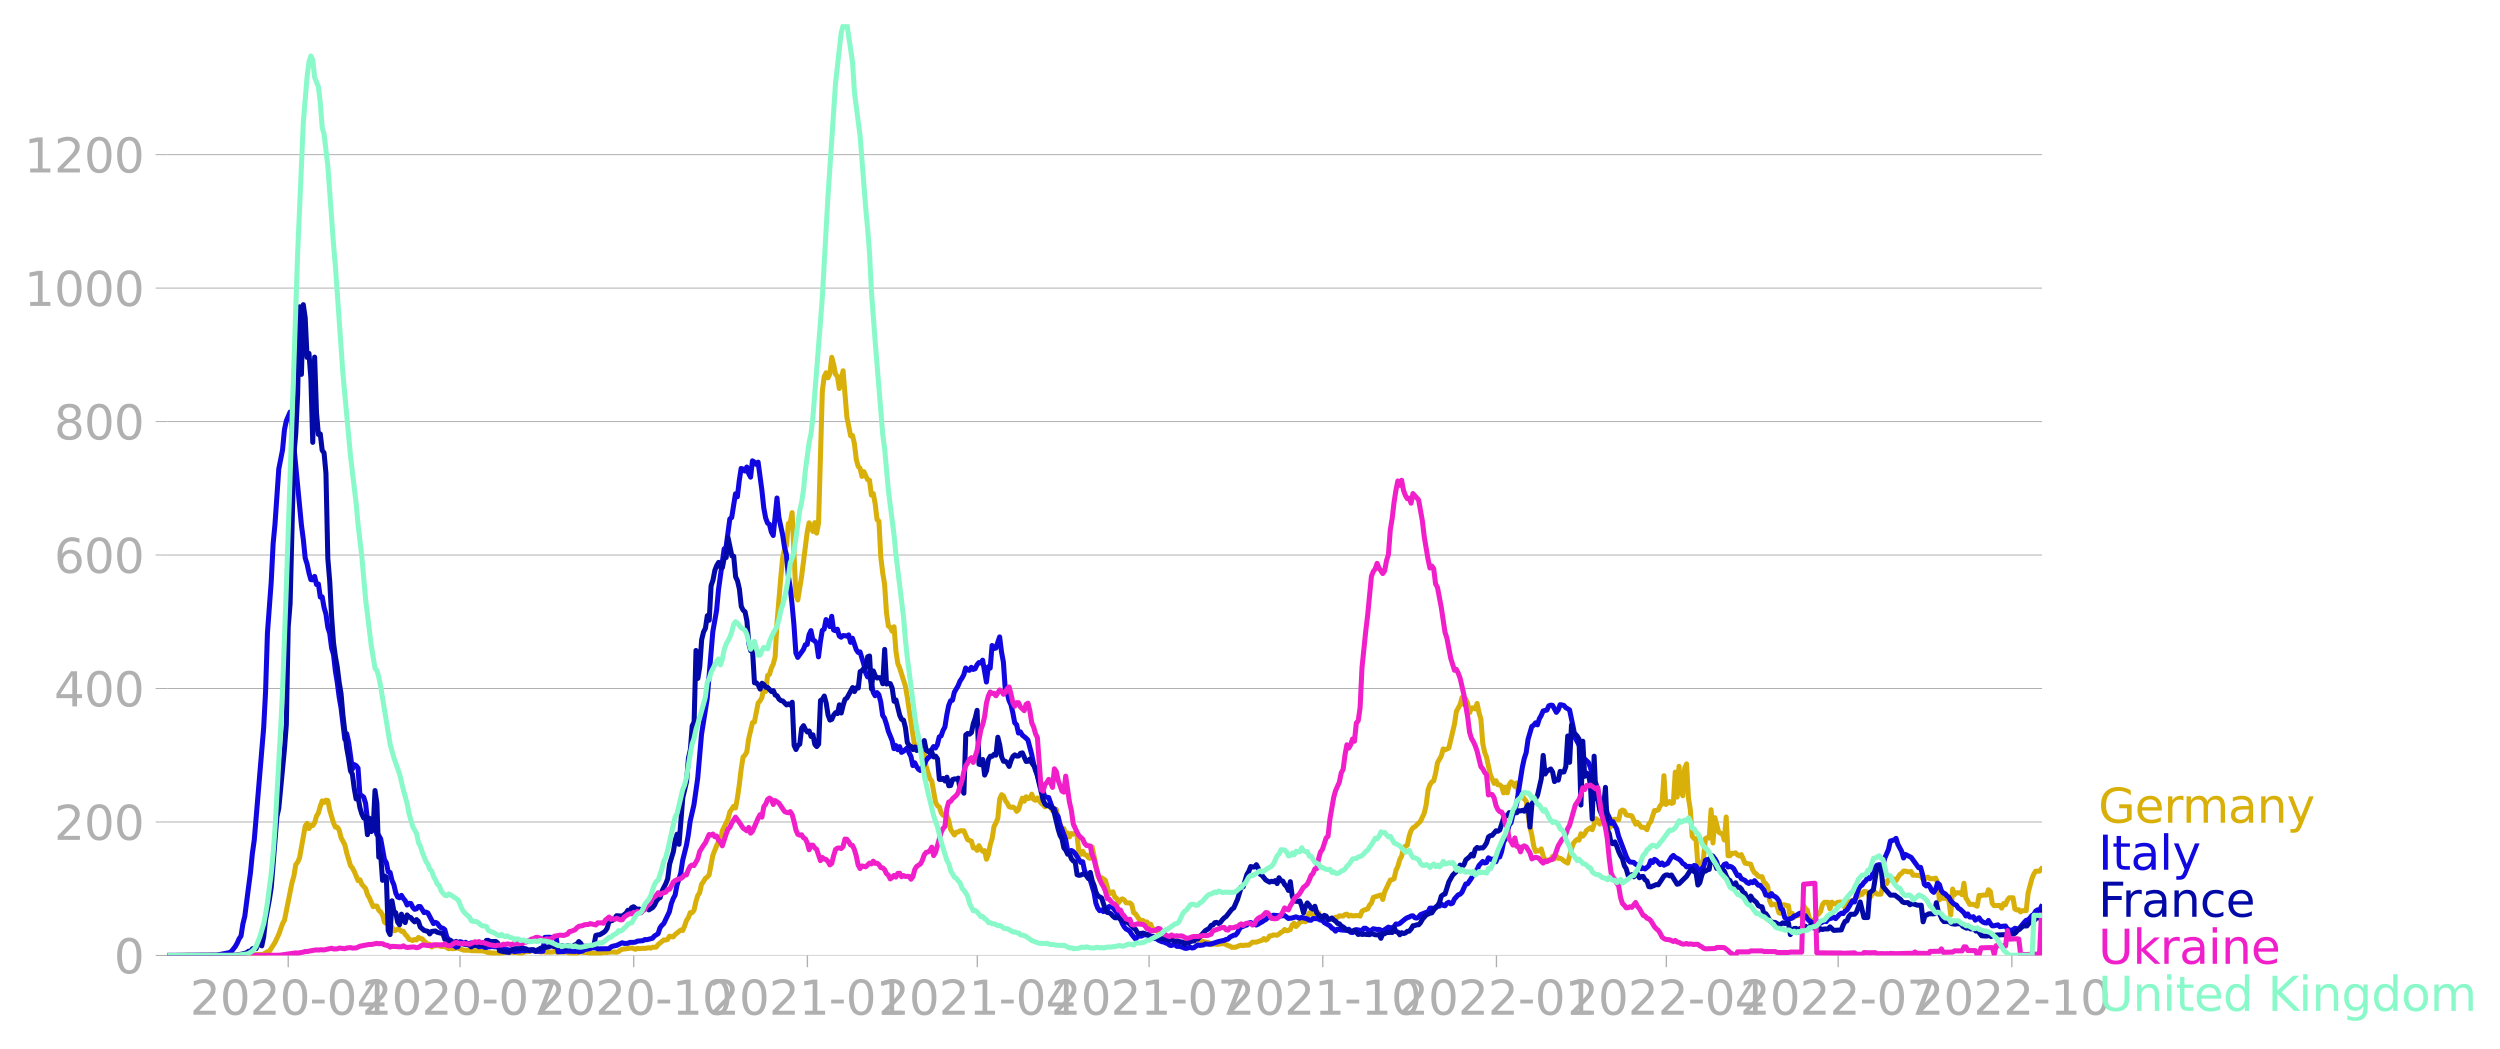 <svg xmlns:xlink="http://www.w3.org/1999/xlink" width="992.186" height="416.199" viewBox="0 0 744.14 312.149" xmlns="http://www.w3.org/2000/svg"><defs><style>*{stroke-linejoin:round;stroke-linecap:butt}</style></defs><g id="figure_1"><path d="M0 312.15h744.14V0H0v312.15z" style="fill:none" id="patch_1"/><g id="axes_1"><path d="M49.83 284.4h558V7.2h-558v277.2z" style="fill:none" id="patch_2"/><g id="matplotlib.axis_1"><g id="xtick_1"><g id="line2d_1"><defs><path id="ma1f48647b7" d="M0 0v3.5" style="stroke:#b0b0b0;stroke-width:.4"/></defs><use xlink:href="#ma1f48647b7" x="85.794" y="284.4" style="fill:#b0b0b0;stroke:#b0b0b0;stroke-width:.4"/></g><g style="fill:#b0b0b0" transform="matrix(.14 0 0 -.14 56.546 302.038)" id="text_1"><defs><path id="DejaVuSans-32" d="M1228 531h2203V0H469v531q359 372 979 998 621 627 780 809 303 340 423 576 121 236 121 464 0 372-261 606-261 235-680 235-297 0-627-103-329-103-704-313v638q381 153 712 231 332 78 607 78 725 0 1156-363 431-362 431-968 0-288-108-546-107-257-392-607-78-91-497-524-418-433-1181-1211z" transform="scale(.016)"/><path id="DejaVuSans-30" d="M2034 4250q-487 0-733-480-245-479-245-1442 0-959 245-1439 246-480 733-480 491 0 736 480 246 480 246 1439 0 963-246 1442-245 480-736 480zm0 500q785 0 1199-621 414-620 414-1801 0-1178-414-1799Q2819-91 2034-91q-784 0-1198 620-414 621-414 1799 0 1181 414 1801 414 621 1198 621z" transform="scale(.016)"/><path id="DejaVuSans-2d" d="M313 2009h1684v-512H313v512z" transform="scale(.016)"/><path id="DejaVuSans-34" d="M2419 4116 825 1625h1594v2491zm-166 550h794V1625h666v-525h-666V0h-628v1100H313v609l1940 2957z" transform="scale(.016)"/></defs><use xlink:href="#DejaVuSans-32"/><use xlink:href="#DejaVuSans-30" x="63.623"/><use xlink:href="#DejaVuSans-32" x="127.246"/><use xlink:href="#DejaVuSans-30" x="190.869"/><use xlink:href="#DejaVuSans-2d" x="254.492"/><use xlink:href="#DejaVuSans-30" x="290.576"/><use xlink:href="#DejaVuSans-34" x="354.199"/></g></g><g id="xtick_2"><use xlink:href="#ma1f48647b7" x="136.93" y="284.4" style="fill:#b0b0b0;stroke:#b0b0b0;stroke-width:.4" id="line2d_2"/><g style="fill:#b0b0b0" transform="matrix(.14 0 0 -.14 107.682 302.038)" id="text_2"><defs><path id="DejaVuSans-37" d="M525 4666h3000v-269L1831 0h-659l1594 4134H525v532z" transform="scale(.016)"/></defs><use xlink:href="#DejaVuSans-32"/><use xlink:href="#DejaVuSans-30" x="63.623"/><use xlink:href="#DejaVuSans-32" x="127.246"/><use xlink:href="#DejaVuSans-30" x="190.869"/><use xlink:href="#DejaVuSans-2d" x="254.492"/><use xlink:href="#DejaVuSans-30" x="290.576"/><use xlink:href="#DejaVuSans-37" x="354.199"/></g></g><g id="xtick_3"><use xlink:href="#ma1f48647b7" x="188.628" y="284.4" style="fill:#b0b0b0;stroke:#b0b0b0;stroke-width:.4" id="line2d_3"/><g style="fill:#b0b0b0" transform="matrix(.14 0 0 -.14 159.38 302.038)" id="text_3"><defs><path id="DejaVuSans-31" d="M794 531h1031v3560L703 3866v575l1116 225h631V531h1031V0H794v531z" transform="scale(.016)"/></defs><use xlink:href="#DejaVuSans-32"/><use xlink:href="#DejaVuSans-30" x="63.623"/><use xlink:href="#DejaVuSans-32" x="127.246"/><use xlink:href="#DejaVuSans-30" x="190.869"/><use xlink:href="#DejaVuSans-2d" x="254.492"/><use xlink:href="#DejaVuSans-31" x="290.576"/><use xlink:href="#DejaVuSans-30" x="354.199"/></g></g><g id="xtick_4"><use xlink:href="#ma1f48647b7" x="240.325" y="284.4" style="fill:#b0b0b0;stroke:#b0b0b0;stroke-width:.4" id="line2d_4"/><g style="fill:#b0b0b0" transform="matrix(.14 0 0 -.14 211.077 302.038)" id="text_4"><use xlink:href="#DejaVuSans-32"/><use xlink:href="#DejaVuSans-30" x="63.623"/><use xlink:href="#DejaVuSans-32" x="127.246"/><use xlink:href="#DejaVuSans-31" x="190.869"/><use xlink:href="#DejaVuSans-2d" x="254.492"/><use xlink:href="#DejaVuSans-30" x="290.576"/><use xlink:href="#DejaVuSans-31" x="354.199"/></g></g><g id="xtick_5"><use xlink:href="#ma1f48647b7" x="290.899" y="284.4" style="fill:#b0b0b0;stroke:#b0b0b0;stroke-width:.4" id="line2d_5"/><g style="fill:#b0b0b0" transform="matrix(.14 0 0 -.14 261.652 302.038)" id="text_5"><use xlink:href="#DejaVuSans-32"/><use xlink:href="#DejaVuSans-30" x="63.623"/><use xlink:href="#DejaVuSans-32" x="127.246"/><use xlink:href="#DejaVuSans-31" x="190.869"/><use xlink:href="#DejaVuSans-2d" x="254.492"/><use xlink:href="#DejaVuSans-30" x="290.576"/><use xlink:href="#DejaVuSans-34" x="354.199"/></g></g><g id="xtick_6"><use xlink:href="#ma1f48647b7" x="342.035" y="284.4" style="fill:#b0b0b0;stroke:#b0b0b0;stroke-width:.4" id="line2d_6"/><g style="fill:#b0b0b0" transform="matrix(.14 0 0 -.14 312.787 302.038)" id="text_6"><use xlink:href="#DejaVuSans-32"/><use xlink:href="#DejaVuSans-30" x="63.623"/><use xlink:href="#DejaVuSans-32" x="127.246"/><use xlink:href="#DejaVuSans-31" x="190.869"/><use xlink:href="#DejaVuSans-2d" x="254.492"/><use xlink:href="#DejaVuSans-30" x="290.576"/><use xlink:href="#DejaVuSans-37" x="354.199"/></g></g><g id="xtick_7"><use xlink:href="#ma1f48647b7" x="393.733" y="284.4" style="fill:#b0b0b0;stroke:#b0b0b0;stroke-width:.4" id="line2d_7"/><g style="fill:#b0b0b0" transform="matrix(.14 0 0 -.14 364.485 302.038)" id="text_7"><use xlink:href="#DejaVuSans-32"/><use xlink:href="#DejaVuSans-30" x="63.623"/><use xlink:href="#DejaVuSans-32" x="127.246"/><use xlink:href="#DejaVuSans-31" x="190.869"/><use xlink:href="#DejaVuSans-2d" x="254.492"/><use xlink:href="#DejaVuSans-31" x="290.576"/><use xlink:href="#DejaVuSans-30" x="354.199"/></g></g><g id="xtick_8"><use xlink:href="#ma1f48647b7" x="445.431" y="284.4" style="fill:#b0b0b0;stroke:#b0b0b0;stroke-width:.4" id="line2d_8"/><g style="fill:#b0b0b0" transform="matrix(.14 0 0 -.14 416.183 302.038)" id="text_8"><use xlink:href="#DejaVuSans-32"/><use xlink:href="#DejaVuSans-30" x="63.623"/><use xlink:href="#DejaVuSans-32" x="127.246"/><use xlink:href="#DejaVuSans-32" x="190.869"/><use xlink:href="#DejaVuSans-2d" x="254.492"/><use xlink:href="#DejaVuSans-30" x="290.576"/><use xlink:href="#DejaVuSans-31" x="354.199"/></g></g><g id="xtick_9"><use xlink:href="#ma1f48647b7" x="496.005" y="284.4" style="fill:#b0b0b0;stroke:#b0b0b0;stroke-width:.4" id="line2d_9"/><g style="fill:#b0b0b0" transform="matrix(.14 0 0 -.14 466.757 302.038)" id="text_9"><use xlink:href="#DejaVuSans-32"/><use xlink:href="#DejaVuSans-30" x="63.623"/><use xlink:href="#DejaVuSans-32" x="127.246"/><use xlink:href="#DejaVuSans-32" x="190.869"/><use xlink:href="#DejaVuSans-2d" x="254.492"/><use xlink:href="#DejaVuSans-30" x="290.576"/><use xlink:href="#DejaVuSans-34" x="354.199"/></g></g><g id="xtick_10"><use xlink:href="#ma1f48647b7" x="547.141" y="284.4" style="fill:#b0b0b0;stroke:#b0b0b0;stroke-width:.4" id="line2d_10"/><g style="fill:#b0b0b0" transform="matrix(.14 0 0 -.14 517.893 302.038)" id="text_10"><use xlink:href="#DejaVuSans-32"/><use xlink:href="#DejaVuSans-30" x="63.623"/><use xlink:href="#DejaVuSans-32" x="127.246"/><use xlink:href="#DejaVuSans-32" x="190.869"/><use xlink:href="#DejaVuSans-2d" x="254.492"/><use xlink:href="#DejaVuSans-30" x="290.576"/><use xlink:href="#DejaVuSans-37" x="354.199"/></g></g><g id="xtick_11"><use xlink:href="#ma1f48647b7" x="598.839" y="284.4" style="fill:#b0b0b0;stroke:#b0b0b0;stroke-width:.4" id="line2d_11"/><g style="fill:#b0b0b0" transform="matrix(.14 0 0 -.14 569.591 302.038)" id="text_11"><use xlink:href="#DejaVuSans-32"/><use xlink:href="#DejaVuSans-30" x="63.623"/><use xlink:href="#DejaVuSans-32" x="127.246"/><use xlink:href="#DejaVuSans-32" x="190.869"/><use xlink:href="#DejaVuSans-2d" x="254.492"/><use xlink:href="#DejaVuSans-31" x="290.576"/><use xlink:href="#DejaVuSans-30" x="354.199"/></g></g></g><g id="matplotlib.axis_2"><g id="ytick_1"><path d="M49.83 284.4h558" clip-path="url(#p85cf5bb2ec)" style="fill:none;stroke:#b0b0b0;stroke-width:.3;stroke-linecap:square" id="line2d_12"/><g id="line2d_13"><defs><path id="m1f6e3ea3a2" d="M0 0h-3.5" style="stroke:#b0b0b0;stroke-width:.3"/></defs><use xlink:href="#m1f6e3ea3a2" x="49.83" y="284.4" style="fill:#b0b0b0;stroke:#b0b0b0;stroke-width:.3"/></g><use xlink:href="#DejaVuSans-30" style="fill:#b0b0b0" transform="matrix(.14 0 0 -.14 33.922 289.719)" id="text_12"/></g><g id="ytick_2"><path d="M49.83 244.67h558" clip-path="url(#p85cf5bb2ec)" style="fill:none;stroke:#b0b0b0;stroke-width:.3;stroke-linecap:square" id="line2d_14"/><use xlink:href="#m1f6e3ea3a2" x="49.83" y="244.67" style="fill:#b0b0b0;stroke:#b0b0b0;stroke-width:.3" id="line2d_15"/><g style="fill:#b0b0b0" transform="matrix(.14 0 0 -.14 16.108 249.99)" id="text_13"><use xlink:href="#DejaVuSans-32"/><use xlink:href="#DejaVuSans-30" x="63.623"/><use xlink:href="#DejaVuSans-30" x="127.246"/></g></g><g id="ytick_3"><path d="M49.83 204.94h558" clip-path="url(#p85cf5bb2ec)" style="fill:none;stroke:#b0b0b0;stroke-width:.3;stroke-linecap:square" id="line2d_16"/><use xlink:href="#m1f6e3ea3a2" x="49.83" y="204.941" style="fill:#b0b0b0;stroke:#b0b0b0;stroke-width:.3" id="line2d_17"/><g style="fill:#b0b0b0" transform="matrix(.14 0 0 -.14 16.108 210.26)" id="text_14"><use xlink:href="#DejaVuSans-34"/><use xlink:href="#DejaVuSans-30" x="63.623"/><use xlink:href="#DejaVuSans-30" x="127.246"/></g></g><g id="ytick_4"><path d="M49.83 165.21h558" clip-path="url(#p85cf5bb2ec)" style="fill:none;stroke:#b0b0b0;stroke-width:.3;stroke-linecap:square" id="line2d_18"/><use xlink:href="#m1f6e3ea3a2" x="49.83" y="165.211" style="fill:#b0b0b0;stroke:#b0b0b0;stroke-width:.3" id="line2d_19"/><g style="fill:#b0b0b0" transform="matrix(.14 0 0 -.14 16.108 170.53)" id="text_15"><defs><path id="DejaVuSans-36" d="M2113 2584q-425 0-674-291-248-290-248-796 0-503 248-796 249-292 674-292t673 292q248 293 248 796 0 506-248 796-248 291-673 291zm1253 1979v-575q-238 112-480 171-242 60-480 60-625 0-955-422-329-422-376-1275 184 272 462 417 279 145 613 145 703 0 1111-427 408-426 408-1160 0-719-425-1154Q2819-91 2113-91q-810 0-1238 620-428 621-428 1799 0 1106 525 1764t1409 658q238 0 480-47t505-140z" transform="scale(.016)"/></defs><use xlink:href="#DejaVuSans-36"/><use xlink:href="#DejaVuSans-30" x="63.623"/><use xlink:href="#DejaVuSans-30" x="127.246"/></g></g><g id="ytick_5"><path d="M49.83 125.481h558" clip-path="url(#p85cf5bb2ec)" style="fill:none;stroke:#b0b0b0;stroke-width:.3;stroke-linecap:square" id="line2d_20"/><use xlink:href="#m1f6e3ea3a2" x="49.83" y="125.481" style="fill:#b0b0b0;stroke:#b0b0b0;stroke-width:.3" id="line2d_21"/><g style="fill:#b0b0b0" transform="matrix(.14 0 0 -.14 16.108 130.8)" id="text_16"><defs><path id="DejaVuSans-38" d="M2034 2216q-450 0-708-241-257-241-257-662 0-422 257-663 258-241 708-241t709 242q260 243 260 662 0 421-258 662-257 241-711 241zm-631 268q-406 100-633 378-226 279-226 679 0 559 398 884 399 325 1092 325 697 0 1094-325t397-884q0-400-227-679-226-278-629-378 456-106 710-416 255-309 255-755 0-679-414-1042Q2806-91 2034-91q-771 0-1186 362-414 363-414 1042 0 446 256 755 257 310 713 416zm-231 997q0-362 226-565 227-203 636-203 407 0 636 203 230 203 230 565 0 363-230 566-229 203-636 203-409 0-636-203-226-203-226-566z" transform="scale(.016)"/></defs><use xlink:href="#DejaVuSans-38"/><use xlink:href="#DejaVuSans-30" x="63.623"/><use xlink:href="#DejaVuSans-30" x="127.246"/></g></g><g id="ytick_6"><path d="M49.83 85.751h558" clip-path="url(#p85cf5bb2ec)" style="fill:none;stroke:#b0b0b0;stroke-width:.3;stroke-linecap:square" id="line2d_22"/><use xlink:href="#m1f6e3ea3a2" x="49.83" y="85.751" style="fill:#b0b0b0;stroke:#b0b0b0;stroke-width:.3" id="line2d_23"/><g style="fill:#b0b0b0" transform="matrix(.14 0 0 -.14 7.2 91.07)" id="text_17"><use xlink:href="#DejaVuSans-31"/><use xlink:href="#DejaVuSans-30" x="63.623"/><use xlink:href="#DejaVuSans-30" x="127.246"/><use xlink:href="#DejaVuSans-30" x="190.869"/></g></g><g id="ytick_7"><path d="M49.83 46.022h558" clip-path="url(#p85cf5bb2ec)" style="fill:none;stroke:#b0b0b0;stroke-width:.3;stroke-linecap:square" id="line2d_24"/><use xlink:href="#m1f6e3ea3a2" x="49.83" y="46.022" style="fill:#b0b0b0;stroke:#b0b0b0;stroke-width:.3" id="line2d_25"/><g style="fill:#b0b0b0" transform="matrix(.14 0 0 -.14 7.2 51.34)" id="text_18"><use xlink:href="#DejaVuSans-31"/><use xlink:href="#DejaVuSans-32" x="63.623"/><use xlink:href="#DejaVuSans-30" x="127.246"/><use xlink:href="#DejaVuSans-30" x="190.869"/></g></g></g><path d="m49.83 284.4 24.163-.085 2.81-.199 1.124.029.562-.17 1.123-.682.562-.113 1.686-2.668 1.124-2.412 1.124-3.178.562-.994 2.248-11.21.562-1.957.561-3.406.562-.737.562-1.277 1.686-9.422.562-.851.562 1.56.562-.964.562.085.562-.88.562-1.958.562-.937.562-2.015.562-1.56.561.454.562-.681.562.113.562 2.838 1.124 3.831.562 1.249h.562l.562.88.562 2.241 1.124 2.157.562 2.412 1.124 3.775.561.68.562 1.05 1.124 2.725.562-.255.562 1.362 1.124 1.248.562 1.817.562.964 1.124 2.611.562-.198.562.028.562 1.249.561.51.562.909.562 2.1.562.425.562.057.562.312.562.766.562 1.022.562-.142.562-.34.562.085.562.567.562-.028.562.965.562.51.561.909 1.124.369.562-.313.562.142.562-.738.562.313.562.113.562.681 1.124.88.562.057.562.794.562-.34h.562l.561-.227 1.124.397h1.124l1.124.681.562-.142.562.142 1.124-.142.562-.057 1.686.653h1.685l.562.114 3.372.085.562.113 1.124.398 2.81.227 1.685-.199.562-.17 3.934.142.562.198 1.685-.482 1.124-.057 1.124-.369 1.686.454.562.085.562-.17.562.17 1.686.029.561-.029.562-.17.562.199 2.81-.057 1.686.426.562-.114 1.124.029.562-.227.561-.086 4.496.454 1.124-.113.562-.028.562-.227 1.124.085.561-.17h1.686l.562.056.562-.199.562-.454.562-.227 2.81-.397 1.124.397.561-.283.562.085 1.124-.085.562.028 1.124-.199.562.114.562-.256 1.124-.056.562-.767 1.686-1.362.561.029.562-.17.562-.965 1.124.198.562-.71 1.686-1.333.562.142.562-1.306.562-1.674.562-.794.562-1.533h.562l.561-.71.562-2.525.562-1.873.562-.823.562-2.526.562-.766.562-.965.562-.397.562-.653 1.124-5.874 1.124-2.838.562-1.249.562.029.561-3.207 1.124-2.27.562-1.192.562-2.157 1.124-1.674.562.51.562-2.98.562-3.915.562-4.711.562-3.547.562-.568.562-.993.562-3.945 1.123-4.739.562-.17 1.124-5.704.562-.625.562-.993.562-2.923.562 1.107.562-4.71.562-.37.562-1.873.562-1.163.562-2.185.562-10.273 1.123-13.423.562-5.846.562-2.498.562-1.078.562-6.555.562-.284.562-2.952 1.124 24.491.562 1.504 1.124-6.896 1.685-13.338.562-2.724 1.124 2.554.562-2.61.562 3.12.562-3.007 1.124-39.22.562-4.341.562-1.164.562 1.504.562-1.163.562-4.938.562 2.128.561 2.923.562.568.562 3.66 1.124-5.278 1.124 13.764 1.124 5.59.562-.085.562 2.44.562 4.712.562 2.043.562.567.562 2.413.561-1.42 1.124 2.385.562.198.562 4.399.562-.454.562 2.98.562 4.767.562.482.562 10.784.562 4.598.562 3.405.562 8.485.562 3.916.562.37.561 1.191.562-1.334.562 7.18.562 3.746.562 1.362 1.686 5.335.562 3.207 1.686 11.38.562 3.434.562-.34.562.056.561 1.617.562.114.562.738.562 3.689 1.124 3.69.562.737 1.124 6.272.562 1.078.562.34.562 1.732.562.737.562-.369.562.483.561 1.447.562 2.668 1.124 1.646.562-.823.562-.085.562-.34h1.124l1.124 2.638 1.124.454.562 1.987.562-.029.561.767.562-1.39.562 1.05.562.623.562-.198.562 2.554.562-1.39.562-2.98.562-1.817.562-3.575.562-1.022.562-1.39.562-5.79.562-1.248.562.369.561 1.39.562.766.562 1.05.562.199.562-.085.562.312.562.965.562-.51.562-1.902.562-1.504.562.908.562-1.334.562.54.562-.143.562-1.163.561 1.532.562.284.562-.681 1.124 1.59.562.396.562.625.562-.17.562-.483 1.124 1.76.562.482.562-.795.562 2.668 1.123 3.32.562-.284.562 1.76.562-.454.562 1.163.562-1.021.562.198.562-.312.562.596.562 5.335.562.398.562-.909.562.965.562.199.562.738.561.198.562-3.405 1.124 5.505.562 3.009.562 1.163.562-.51 1.124.765 1.124 4.087.562-.454.562-.199.562 1.59.562.34.562 1.334.561-.852.562-.312.562.312.562.852 1.124.057.562.454.562 2.44.562.34 1.124 1.703.562.227.562.057.562.568.562-.142.561.851.562-.198.562 1.475.562.029.562.198.562.738.562.227.562.908.562.568.562-.54 1.686.142.562.568.562-.028.561.88.562.368 1.124.114.562-.227.562.255.562-.284.562-.454.562-.17 1.124-.085 1.124-.17.562.596 2.247.454.562.539 1.124-.256.562.17 1.686-.198h.562l1.124.568.562.142.562.368 1.123-.028 1.124-.482.562-.142.562.17.562-.17h1.124l1.124-.88h1.124l1.124-.397.561-.17.562-.511.562.454.562-.34.562-.88.562-.057.562-.256 1.124.085.562-.34.562-.483.562-.283.562-.596.562.369.562-.114.561-.255.562-1.362.562-.511.562.993.562-.51.562-.852.562-.029.562-.368.562.34 1.124-2.61.562.028.562.283.562.086.562-.568.561.113.562 1.363 1.124-.34.562.538.562.085.562.313.562-.256.562-.028.562-.37.562.03.562-.426 1.124.056.562-.454.561-.113.562.596.562-.284.562.199 1.124-.086h.562l.562.142.562-1.447.562-.312 1.124-.369.562-1.135.562-.624.562-1.675 1.685-.539.562-.17.562 1.334.562-2.27 1.686-3.52.562-.113.562-.284.562-2.497.562-1.192.562-1.987.562-1.05.561-2.44.562-.511.562-.284.562-2.724.562-1.646.562-.823.562-.284 1.686-1.674 1.124-2.412.562-2.47.562-4.426.562-1.561.561-.823.562-.312.562-2.242.562-3.15 1.124-1.987.562-2.128.562.284 1.124-.54 1.686-7.15.562-3.747 1.123-2.071.562-2.1.562 2.1.562-1.618.562 1.334.562 2.724.562-1.362.562-.085.562.312.562-1.617.562 2.752.562 1.902.562 7.293.562 2.61.562 1.42 1.123 5.278 1.124 2.526.562-.767.562 1.192.562.029.562.454.562 1.93.562-1.703.562 1.674.562-2.384.562-.88.562.455.562.965.561-1.079.562 3.604.562-.624 1.124 1.788.562.624 1.124 7.776.562 2.327.562 3.292.562 1.589.562-.199.562.057.562-.596.562 2.072.561 1.305 1.124-.085.562-.142.562-.937.562.738.562-.851.562.681h.562l.562.284.562.51 1.124.653 1.124-4.256.561-1.59.562-.737.562-.483.562.199.562-1.873.562.71.562-.653.562-1.079 1.124-.766.562.568 1.124-3.264.562.51.562 1.08.561-1.136.562.454.562-.057.562 2.015.562-.057.562-.68.562-1.845.562-.142.562.17h.562l.562-2.525.562-.37.562.228.562 1.192.562.17.561.028.562.142 1.124 2.44.562-.539 1.124 1.448.562.028.562.17.562.54.562-1.703.562-.624 1.124-3.378h.562l.561-.198.562-1.22.562-.54.562-8.4.562 8.542 1.124-.851.562.567.562-.255.562-9.081.562 7.435.562-9.138.562 7.265.562 1.476.562-8.202.561-1.277.562 10.16.562 3.462.562 7.946.562.653.562.056.562 8.003.562.37.562-.398.562-2.185.562-5.818.562-.312.562.142.562-8.429.562 9.876.561-7.52 1.124 4.257.562.397.562.17.562 1.816.562-6.839.562 11.522h.562l.562-.71h.562l.562-.142.562.625.562.284.562-.398 1.123 2.554 1.686.313.562 1.617.562.908.562.37.562.68.562.17.562-.028.562 1.59.562.453.562.823.562 4.229.562 1.333.561-.198.562-.029.562.653.562 1.901.562.142.562-2.525h.562l.562.227.562.056.562 3.803.562-1.532.562 1.163.562-.425.562-.114 1.123-.028.562-2.98.562.936.562.483.562 2.469.562.539 1.124.028.562-2.128.562.227.562-.71.562-2.014.562-.738h1.124l.561 1.958.562-2.015.562.426.562.17.562-.54 1.124-.084.562.312.562 1.504.562-.71.562-1.333 1.686-.17.562-1.788.561.51.562-1.05.562.454.562-.85h.562l.562.226.562 1.788 1.124-1.816.562.057.562.51h1.124l.562-2.412.562-1.277.561.568.562-1.135 1.124-.029.562-.198.562.454 1.124-1.817.562-.34.562-.681h.562l.562.198.562.029.562-.085.562 1.106.561-.056.562.113h1.124l.562.852.562.595.562-.88.562-.056.562.454h1.124l.562-.17.562 1.277.562 5.221.562-1.05.561.568h1.124l.562.766.562 4.172.562-7.69.562 1.645.562-.539h1.124l.562.568.562-3.406.562 4.37.562.823.562 1.079h1.123l1.124.567.562-3.206.562.056.562-.17h1.124l.562-1.59.562.54.562 3.519.562.681 1.124-.057h.561l.562.795.562-1.362.562.34.562-1.333.562-.738h1.124l.562 3.348.562.284.562-.085.562.653.562-.37h1.124l.561-5.25 1.124-4.256.562-1.362.562-.88h1.124l.562-.68h0" clip-path="url(#p85cf5bb2ec)" style="fill:none;stroke:#d8b009;stroke-width:1.5;stroke-linecap:square" id="line2d_26"/><path d="m49.83 284.4 14.61-.085 3.934-.795.562-.397 1.124-1.419.562-1.022.561-1.277.562-.794.562-3.633.562-2.242 1.124-8.768.562-4.2.562-5.704.562-3.945 2.81-33.515.562-10.699.561-17.537 1.124-15.183.562-11.294.562-5.903 1.124-16.374 1.124-5.705.562-5.987.562-2.668 1.124-2.61.562 4.341 2.81 29.315.561 4.257.562 5.562.562 1.76.562 2.667.562 1.986.562.057.562-1.021.562 2.412.562-.142.562 3.888.562-.057.561 3.178.562 1.93.562 4.001.562 1.731.562 4.4.562 1.9.562 4.91.562 3.434.562 4.313.562 3.235 1.124 9.365.562-1.674.562 2.44 1.123 8.06.562-1.306.562.313.562.737.562 7.946.562.256.562.454.562 1.816.562 4.938.562.34.562.029.562 1.163.562.568.562 2.27.562.284.561.965 1.124 6.186.562.965.562 2.696.562.199.562 2.384.562 1.248.562 2.44.562 1.221.562.227.562-.71.562.909.562.652.562 1.306.561-.511.562.057.562 1.107.562.624.562-.142.562-.681h.562l1.124 1.816.562-.17.562.255 1.686 3.179.562-.37.561.256.562.823.562.568.562.085.562.454.562 2.1.562.908.562.482.562 1.164.562.057.562.482.562-.142.562-1.475.562.113.562.426.561-.37.562.426.562-.056.562-.199.562.17.562.511.562.085.562.398 1.124-.2.562.37.562.057.562-.227.562.028.562-.199.562.17 1.123.057.562.114 1.124.454.562.255.562-.056 1.124.34.562.085.562.199.562-.114 1.124-.085.562-.198.561.17 1.124-.199.562.17.562-.227 1.124.398 2.248-.029.562-4.115 1.124-.056 1.685.113.562-.17.562 4.399 1.124-.086.562.029.562-.17 2.81.113.562-.113.562.198 1.123-.198.562-.426 1.686-.312.562-.227 1.124.028.562.284 3.371-.057.562-.51.562-.228 1.124-.227 1.686-.794.562.198 1.124-.028.562-.284h1.124l.562-.085.561-.284 1.686-.142.562-.34.562.057 1.686-.426.562-.653 1.124-.71.562-1.73.562-.767.562-.51 1.685-3.548.562-2.383.562-1.505.562-1.021.562-2.951 1.124-3.605.562-3.745 1.124-4.513.562-3.065.562-4.143 1.123-4.88 1.124-7.918 1.124-12.998 1.686-10.613 1.686-20.035 1.124-6.329.562-6.101 1.685-12.174.562-.483 1.124-8.428.562-.454 1.124-7.038.562.88.562-4.796.562-3.633.562.17.562.596.562-1.191.562 1.93.561 1.078.562-4.853.562.369.562.681.562-.653 1.124 8.372.562 5.25.562 3.008.562 1.504.562.369.562 2.27.562 1.05 1.124-11.152.561 5.789 1.124 5.193.562 3.746.562 2.157.562 6.186.562 3.604.562 5.052.562 6.1.562 8.287.562 1.334 1.686-2.355.562-1.42.561-.084.562-2.923.562-1.192.562 2.753.562.283.562.767.562 4 .562-4.483.562-3.377.562-.397.562-2.838.562.936.562 1.164.562-3.065.562 4.058.561.227.562-.454.562 2.015.562.369.562-.482.562.028.562.142.562-.37.562 2.214.562-1.22 1.124 3.377.562.823.562-.142 1.123 3.661.562 2.582.562 1.192.562-.255.562 2.015.562 2.838.562 1.021.562-.936.562.624.562 2.185.562 3.973.562.852.562 1.73.562 2.1 1.123 2.782.562 2.44.562-.936.562 1.248.562-.908.562 1.703.562-.312 1.124-1.022.562 1.448.562 1.106.562 2.696.562-.823.562 1.135.562.795.561.369 1.124-1.703.562-1.248.562-.767.562-.425.562-2.044.562-.936.562.426.562-.965.562-2.356.562-.283.562-1.618.562-1.022.562-3.575.561-2.81.562-1.419.562-.17.562-2.384 1.124-1.93.562-1.39.562-.823.562-1.05.562-2.015.562.596.562.085.562-.88.562.625.562-.199.561-1.163.562-.681.562.113.562-.823 1.124 6.499.562-4.54.562.397.562-6.726.562.908.562-.142 1.124-3.32.562 4.484.562 3.036.561 8.201.562.965.562 2.27.562 1.192.562 2.441.562 2.98.562.567.562 2.47.562-.341.562.965 1.124.908.562.567 1.124 4.285.561 2.725.562 2.071.562 1.277 1.124 4.115.562.852.562 1.589 1.124.198 1.124 3.179.562.142.562 1.617.562.71.562 2.497.561 1.305 1.124 3.065.562 3.207.562 1.05.562-1.022.562.313.562.596 1.686 2.639.562-.199.562 2.61.562 1.193 1.123 1.589 1.124 3.746.562 3.178.562 1.504.562.738.562-.198.562.482.562-.255.562-.426.562-.823 1.124.255 1.124 1.533.562 1.106.561.71.562 1.447.562.965.562.681.562.256.562.425.562.908 1.124 1.39.562-.595.562-.34.562.085 1.124-.511.562.17.561-.312.562.794.562.511.562.057.562-.085.562.51 1.124.512.562.085.562.283.562.142.562.511.562.114.562-.256.562.114.561.397.562-.028 1.124.283.562.284.562.057 1.124-.34.562.226.562-.113 1.124-.823.562.17 1.124-.142.561-.312 1.124.114 1.124-.256 1.686-.567 1.124-.227.562-.114.562-.284.562-.085.562-.596 1.123-.567.562-.057.562-.653.562-1.078.562-.71.562-.113.562-.312.562-.114.562-.567.562-.17 1.686.737.562-.255.562-.397.561-.256.562-.425.562-.284.562-.54.562-.368.562-.057.562-.34 1.686.141.562.085 1.124-.142 1.124.88 1.123-.142 1.124-.34 1.124.397.562-.227 1.686.426.562.397.562.028.562-.51 1.124.028.561.113.562.341h.562l.562.71 1.686.964.562.681.562.284.562.625.562-.596 1.124.255 1.685.113.562-.34.562.908.562.085.562-.284.562-.596 1.686.313.562-.71h.562l.562.397.562.625 1.124-.88 1.123.227.562-.057 1.124.483 1.686-1.135.562.17h.562l.562-.34.562-.767.562.085.562-.227 1.685-1.39.562-.34.562-.171.562-.34.562-.057.562.567.562.114.562-.284.562-.738 1.686-.681.562-.085.562-1.164.561-.028.562.142.562-.17.562-.511.562-.029.562-.652.562.425.562.114.562-.766.562-.284.562.482.562-.198.562-1.249 1.124-1.249.561-.17.562-.596 1.124-2.469.562-.057 1.124-1.645 1.124-2.044.562-.482.562-1.277 1.124-1.192.562.454.562-.142.561-1.39 1.124.624.562-.397.562.936.562-1.476.562.057.562-1.617.562-2.696.562-1.192 1.124-4.002.562-.68.562-2.47.562-.993.561-2.327 1.124-7.236.562-3.52.562-2.582.562-1.702.562-3.973 1.124-3.86.562-.369.562-.71.562.597.562-1.845.562-.965.562-1.334 1.123-.255.562-1.249.562-.227.562.086 1.124 2.071.562-.71.562-1.56.562.057.562.17.562.653 1.124.652 1.123 5.335.562 3.009 1.686 3.121.562 3.008.562.142 1.124 1.05.562 1.42 1.124 4.142.562.738.562 2.015.562 3.434.561 1.192 1.124-.256.562 2.526.562 1.078.562 1.817.562-.483 1.124 2.157.562 2.185 1.686 4.427.562 1.532.562 1.136.561.539 1.124.142.562.539.562.227.562-.255.562 1.362.562-.199.562.284 1.124-.937.562-1.532.562.54.562-.937.562.312 1.123 1.248.562-.482.562.653 1.124-.54 1.124-1.872.562-.483.562.568 1.124.567.562.483.562.794.562.284.561.71.562-.142h.562l.562.312.562-.596.562.142 1.124 2.213.562-1.419.562-.482.562-1.958.562-.284.562.17.562-.397.562-.54.561.54.562.993.562 1.958.562.37 1.124-1.618.562-.199.562.965.562-.199.562.227.562.483 1.124 2.071.562-.142.562 1.05 1.123.511.562.625.562.283.562-.51.562.283.562-.596 1.124 1.363h.562l1.124 1.418.562 1.504.562-.028.562.397.562-.823.561.71.562.199.562.51.562.823.562 2.214.562.426.562 2.213.562.54h.562l1.124-.341.562-.596.562-.142 1.124-.71.561.029.562.823.562-.085.562.908.562.567 1.686.965.562-.51.562.311.562-.056 1.124-.596.562.142.562-.738 1.123-.312.562-.284.562.454 1.124-1.249.562-.369.562.114.562-.71.562-.34 1.686-2.781.562.369 1.123-3.718.562-.965.562-.312.562-.823.562-.51.562-.994.562.426.562-.54 1.124-2.922.562-.596.562-.142.562.057.562.227.562-2.186 1.123-2.61.562-2.526 1.124-.312.562-.483.562 1.788 1.124 2.1.562 1.958.562-1.05 1.686.852 2.247 3.093.562-.114.562 2.015.562 3.037.562.482.562-.482.562.794.562 1.164.562.426.562-.937.562-1.816.562.454.562 1.788.561.71.562.226.562.625.562.425.562 1.022.562.624.562.454.562.227.562.908.562.312 1.124 1.079.562.936.562-.596.562.909.561.028.562-.114.562 1.022 1.124-.71.562.824.562.425.562.256.562.056.562-.766.562.937.562.652h.562l1.124-.283.561.539 1.124-.142.562-.057.562.851.562.313.562.141.562-.198.562-.426 1.124.256 1.686-2.044.562-.596.561-.113.562-.568.562-.738.562-.283.562-1.022.562-.369.562.256.562-1.192h0" clip-path="url(#p85cf5bb2ec)" style="fill:none;stroke:#1007e1;stroke-width:1.5;stroke-linecap:square" id="line2d_27"/><path d="m49.83 284.4 20.23-.057 2.247-.425 1.124-.341.562-.426.562.085.562-.822.562-.142.562.085.562-1.476.562.227.562.426.562-2.696.562-4.995 1.123-6.044.562-3.633 1.686-21 .562-2.61 1.686-17.538.562-7.407.562-29.003.562-6.953 1.124-44.185.561-6.385.562-11.805.562-25.966.562 20.12.562-20.745.562 3.888.562 11.805.562-1.191.562 7.378.562 19.099.562-25.37.562 16.657.562 6.357.562-.142.562 4.881.561.738.562 6.102.562 25.37.562 6.725.562 10.557.562 7.72.562 4.142.562 3.122.562 4.569.562 3.349.562 6.441 1.124 9.763.562 3.065.562 3.717.561.965.562 4.285.562 3.122.562-.71.562 3.32.562 1.845.562 1.22.562-.425.562 5.392.562-4.881.562 3.972.562-.51.562-11.72.562 3.802.562 16.034.561-.738.562 7.634.562-1.306.562.341.562 15.977.562 1.135.562-10.046.562 3.122.562.425.562 2.753.562.823.562-3.15.562 1.618.562.88.562-2.27.561.624.562.17.562.738.562.51.562-.652.562.51.562 1.703 1.124.993 1.124.284.562.766.562-.737 1.124-.142.561.397 1.686.397.562 1.703 1.124.596.562-.34.562.482.562.17.562-.312.562.681.562-.17 1.685.425.562.029.562.142.562.539.562-.34.562-.086.562-.227 1.124-.113 1.124.454.562-1.618.562-.028.562.369 1.685-.029.562.426.562 2.327 1.124.255 1.686.256.562-.738 1.124-.369 1.686-.028.562-.34.561.311.562.086.562.34 1.686-.085.562.426 1.686-.909.562-.17 1.124-.057.562-.113.562-.255.561.028.562.17 1.686-.312 1.124.17.562.511.562-.681 1.124.255.562-.085.562-.425.562-.227.562-.738.561.51.562 1.079.562-.17.562-.029.562.227.562-.312 1.124-.227.562-2.894.562-.17.562-.03 1.124-.652.562-.454.562-.794.561-2.044 1.124-.369.562-.539.562-.823 1.686.114 1.124-.852.562-.88.562.17.562-.964.562-.255 1.123.823.562-.142.562.369.562-.398H192l.562-.454.562.738 1.124-.68.562-.739.562-1.163.562-.738.562-.34.562-1.959 1.123-2.185.562-1.447.562-4.342 1.124-3.718.562-3.433.562-1.788.562 3.008 1.124-13.849 1.124-4.824.562-7.01.562-2.44.562-7.152.561-1.106.562-21.312.562 8.314.562-3.518.562-8.003.562-2.299.562-1.107.562-3.746.562 1.363.562-10.273.562-1.646.562-2.952.562-1.419.562-.936.562 1.39.561.142.562-2.923.562-.056.562-5.903 1.124 5.392.562.142.562 6.101.562 1.22.562 2.44.562 5.166.562 1.135.562.454.562 2.781.562 6.64.561 2.186.562.198.562 9.337h.562l.562.68.562 1.193.562-1.731.562.397.562.795.562.056 1.124 1.22.562-.283.562 1.334.562.198.561.994.562.454.562.113 1.124 1.164.562-.313.562.37.562-.852.562 12.855.562 1.22.562-1.191.562-.397.562-4.74.562-.766.562 1.135.561.738.562-.284.562 1.618.562-.483.562 2.867.562.624.562-.71.562-12.997.562-.34.562-.994.562 2.072.562 3.576.562 1.504.562-.227.562-1.277.561-.71.562.284.562-2.61.562 2.44.562-2.299.562-1.788.562-.369 1.686-3.121.562 1.192.562-1.135.562.085.562-4.881.562-.313.561-.652.562-.284.562-3.178.562-.227.562 9.762.562-5.307.562 1.419.562.68.562-.113.562.057.562 1.76.562-10.217.562 10.302.562-.227.562.113.561 1.362.562 3.888.562-.397 1.124 4.597.562 1.192.562.227.562 2.214.562 4.427.562.908.562.284.562.936.562-.795.562 1.05.562-1.163.561.369.562-1.249.562-.908.562 2.838.562.426.562-.227.562.425.562 1.42.562-.256.562.794.562 6.13.562.029.562-.313.562.767.562-1.136.561 2.554.562-.085.562-1.76.562-.198.562.057.562-.284.562 3.434.562-.142.562 1.192.562-17.368.562-.425.562.227.562-.483.562-2.667.562-1.618.561-2.327.562 16.034.562.142.562-1.533.562 4.626.562-1.277.562-3.349.562-.993.562.029.562-.596.562.255.562-5.335.562 2.299.562 3.518.562 1.334h.561l.562.511.562 1.022.562-1.76.562-1.22.562-.454.562.369.562-.029.562-.794.562-.142 1.124 2.554.562-.057.562-.652.562 1.135 1.123 1.589 2.248 9.507.562 1.163.562.454.562-.028.562.539.562.17.562 1.703 1.124 4.71.562 1.817.561.965.562 2.724.562.653.562 1.22.562-.057.562 1.42.562.652.562.284.562 3.803.562.198.562-.113.562-.256.562-.057.562.596.562.767.561-1.817.562 2.47.562 1.39.562 2.043.562 1.05 1.124.653 1.124 3.434.562.88.562.056.562.397.562.653.562.454.562.029.562-.142.561.596.562.34.562.17.562.34.562.03 1.686 1.787.562.34.562.994.562.284 1.124-.199 1.124.397.561.426.562.255.562-.141 1.686.68.562-.084 1.124.283.562-.056 1.124.425.562-.539.562.624.562.256.561-.114 1.686.312.562.596.562-.454.562.114.562-.426.562-.17.562-.029.562-.737.562.113 2.247-2.469 1.124-.652.562-.88.562-.142.562-.681.562-.085.562.34.562-.369.562-.766.562-.567.562-.398 1.686-2.157.561-.368 1.124-2.554 1.124-3.661.562-.085 1.124-3.69.562-.936.562-1.419.562.142h.562l.562-.681.562 1.078.562 1.76.561.34 1.124 1.39 1.124.625.562-.255.562.113.562-.312.562.88.562-1.731.562.88.562.113.562 1.05.562.567.562 1.164.561-2.61.562 4.256.562 1.532 1.124.085.562-.141.562 1.475.562 2.072.562-1.816.562-1.135.562.624.562.965.562.255.562-.851.562 1.958.561.596.562.397.562.681.562-.936.562.227.562 1.05.562-.114.562-.369.562.596.562.34.562.653.562.142.562.653.562.284 1.123.965.562.198 1.124.057.562-.284 1.124 1.306.562-.227.562.227.562-.085 1.686.142.562-.341 1.123.369.562.028.562-.113.562 1.135.562-1.419.562.057.562-.426.562.085.562-.085.562.057.562-1.447.562 1.191.562.142.562.795.562-.624.561.255.562-.17.562-.483.562-.056.562-.653.562-.965.562-.057.562-.227h.562l.562-.624.562-1.022 1.124-1.277 1.124-.51.561-.114 1.124-1.703.562-.426.562-.88.562-1.957.562-.454.562-.2 1.124-3.575 1.124-2.015 1.686-1.646.561-1.362.562.398.562-.483.562-1.476 1.124-.908.562-.766.562.54.562-2.016.562-.539.562.256.562-.142.562.028.562-.596.562-.908.561-1.76.562-.397.562-.085 1.124-1.362.562.142.562-.397 1.124-3.462.562-.653.562-.114.562-.908.562.029.562-.284.562.284h.561l.562-.596.562.056.562-.17.562.256 1.124-1.93.562 6.64.562-6.754.562-1.192.562-.539.562-.965 1.124-4.938.562-6.924.561 5.534.562-.851 1.124-.653.562.908.562 2.838.562-.568.562.142.562-2.61.562.226.562-.056.562-1.59.562-9.109.562 7.832.562-11.096.561 2.413.562.255.562.624.562.908.562 19.61.562-18.985.562 10.443.562-.993.562.397.562 3.008.562 10.273.562-18.673.562 12.6.562.142.562 3.32.561 1.306.562-2.129.562-5.96.562 12.658.562 1.078.562 2.866.562.17.562-.539.562 1.249.562 1.59.562 1.22.562.908.562 2.1.562.908.562 1.986.561.114.562-.34.562.652.562-.511.562-.284.562 1.079.562-.34.562-.058.562 1.022.562.34.562 1.675.562.085 1.686-.71.561.086 1.686-2.554.562-.37.562-.028.562.284.562-.255 1.686 2.752.562-.142 2.247-2.213 1.124-1.788.562-.34.562.737.562.284.562 3.69.562-.653.562-2.129.562-1.475.562.142.562-.398.562-.142.562-4.228.562.34.561 2.129.562 1.504.562-.34.562.397.562.227.562.482.562 1.42.562 1.077.562.284.562 1.362.562-.028.562-.624.562 1.362.562-.085.562.51.562 1.079.561.312 1.124 2.781.562-2.015.562.937 1.124.936.562.965.562.256.562.113.562 2.015.562.028.562.823.562 1.107.562.568 1.123.113 1.124.681.562-.198.562-.37.562.2 1.124-.143.562 3.434.562-1.277.562-.54.562-.027.562 1.078.562-1.022 1.123.085.562-.794.562.794.562-.198.562-1.22.562 1.106h.562l.562-1.901.562 2.64.562-.483.562.255.562-.17h1.124l.561-.625 1.124 1.05 2.248-.141.562-1.476.562-1.078.562-.142.562-1.334.562-.624h1.124l.562-.596 1.123-3.065 1.124 4.625h1.124l.562-7.35 1.124-.936 1.124-6.981h1.124l.562 5.988 1.123 1.333 1.124 1.277H564l1.686 1.278.562.709.562.255h1.124l.562.625.562-.284.562.057 1.123.369h1.124l.562 4.937.562-1.9.562-.143.562-.34h1.686l.562-3.292.562 2.554.562 1.021.562 1.363.561.652h1.124l.562.17.562.455 1.124.17.562-.114h1.124l.562.738 1.124.568.562-.483.562.681h1.123l.562.653.562-.113 1.124 1.504 1.124.085h.562l.562-.284.562.454.562-.426.562.086.562-.142 2.247-.085 1.686-.2h1.124l.562-.368.562-.71.562-.312 1.124-1.021h1.124l.561-.767 1.686-.88.562-.737h1.124l.562-1.447h0" clip-path="url(#p85cf5bb2ec)" style="fill:none;stroke:#0309a6;stroke-width:1.5;stroke-linecap:square" id="line2d_28"/><path d="m49.83 284.4 33.154-.057 1.124-.142 3.933-.567.562.057 1.686-.284.562-.199.562.028 1.686-.34 1.124-.17.562.085.562-.114 1.123.057 2.248-.51.562.226 1.124-.028.562-.256 1.686.2.562-.2 1.124-.141.561.17 1.124-.057 1.124-.51 1.124-.228 1.686-.312.562.028 1.124-.227.562-.113.562.113.561-.056.562.056.562.313 1.124.255.562.426.562-.227 2.248.142h.562l.562-.284.562.34.562.142 1.685-.142.562.029.562.198.562-.113 1.124-.681.562-.029 1.124.199.562-.085.562.057.562-.227 2.81.028.561-.34.562.425.562.17h.562l1.124-.794.562-.256.562.313.562.028.562.142.562-.227.561.227.562-.029.562.17 1.686-.765.562.255.562-.312.562.312.562-.057 2.248.738 1.685.255.562-.17h1.124l.562-.284.562.114.562-.199.562.057.562.17 1.124-.397 2.248.028.561-.34.562-.057 1.124-.624.562-.312.562-.086.562-.34.562-.085 1.124.397.562.397 1.124-.34.562.085.562-.028.561-.284.562-.54 1.686-.312 1.124.086 1.124-.398.562-.766.562-.085 1.124-.454.562-.624.562-.398 1.123-.198.562-.284 1.124-.057.562-.255 1.686.397.562-.653.562.057.562-.057.562.142.562-.908 1.123-.936.562.68.562-.226.562.227.562-.313 1.124.483.562-.057.562-.794 1.124-.767.562-.227.562.029.562-.37.562.086.561-.454.562.34.562.085.562-.624.562-.454.562-.936 1.124-1.136.562-1.248.562-.284.562-.482.562-.795.562.624.562-.454 1.123-.34.562-.766.562-.086.562-.964.562-1.192.562-.426 1.124-.54.562-.084.562-.426.562-.653h.562l.562-1.532.562-1.05.562-.37.561.171 1.124-2.015.562-2.156 1.124-1.817.562-.737 1.124-2.526.562.198.562-.34.562.795.562-.2.562 1.25.562.539.561 1.135 1.124-3.462.562-1.504.562-.511.562-1.277 1.124-1.788 1.124 1.532 1.124 1.731 1.124.795.562-.993.561 1.703.562-.568 1.686-3.916.562-1.022.562.738.562-3.15.562-.71.562-1.418.562-.398.562.398.562 1.504.562-1.164 1.123.766 1.686 2.498.562.255.562.114.562-.341.562.88.562 2.015.562 2.554.562 1.305.562.255.562-.113.562.88.562.312.561 1.192.562 2.071.562-1.39.562.028.562.823.562.426 1.124 3.349.562-.937.562.482.562.114.562.596.562 1.022.562-.455.562-2.298.561-1.816.562-.426.562-.057.562.17.562-.595.562-2.214.562.057.562.738.562.964.562.142.562 1.22.562 1.93.562 2.696.562 1.022.562-.766 1.123.255 1.124-1.107.562.256.562-.823.562.652.562-.056.562.425.562.88.562.085.562.511.562 1.22.562.426.562 1.135.561-.426.562-.624.562.511.562-1.107.562-.057.562 1.05.562-.368.562.283 1.124-.028.562.851.562-.738.562-2.156.562-.908 1.123-.738.562-1.05.562-1.646.562-.738.562-.142.562-.34.562-1.079.562 2.497.562-.936 1.686-5.988.562-1.163.562-.568.562-5.335.561-1.958.562-.17.562-.795 1.124-.993.562-.823.562-2.015.562-1.533.562-2.639.562-1.816.562-.823.562-1.078.562-.511.562 1.419 1.123-3.49 1.124-6.187.562-1.618.562-2.27.562-4.143.562-2.072.562-1.192.562.454.562-.057.562.738 1.124-1.73.562.368.562.908.561-.51.562-1.164.562-.483.562 2.072.562 2.583.562 1.05.562-1.05.562.028.562 1.277 1.124 1.078.562-1.873.562-.34.562 2.27.562 3.576.561 1.22.562 2.015.562 1.192 1.124 15.466.562.426.562-1.987.562-.567.562-.937.562.993.562 1.39.562-5.533.562.795.562 2.639 1.123 3.178.562.34.562-4.767 1.124 7.804.562 2.384.562 4.058 1.124 2.44.562 1.022 1.124 1.022.562 1.277.562.624 1.123.17.562 2.498.562 1.447.562 2.327 1.124 3.69.562 1.22.562.908.562 1.248.562 2.327.562.114.562.738.562.539.562.284.562.567.562 1.22.561-.084.562 1.22.562.567.562.852.562.227.562-.114.562 1.533.562.198 1.124-.369 1.124.142.562.057.562.397.562.823.561.114.562.567.562-.113.562.057.562-.199.562-.482.562.141.562.823 1.124 1.022 1.124.482.562-.51.562.255.562.085.561-.113.562.142.562-.114.562.114 1.124.652 1.124-.227.562-.255.562-.085h1.124l1.686-.312 1.123.056 1.124-.425.562-.994 2.81-1.021h.562l.562.68.562.114.562-.766.562.085.561-.056.562-.228h.562l.562-.567.562-.312.562.482.562-.482.562-.227 1.124.085.562.482.562-.312.562-1.135.562-.568.562-.34.561-.17 1.124-1.192.562.085.562.68.562.966 1.124.113.562-.085 1.124-.993.562-.937.562-1.22.562.397.562.2.561-1.221.562-.908.562-1.164.562-.652.562-.313.562-.624 1.124-1.873.562-.369.562-.567.562-1.107.562-1.447.562-.568.562-1.362.562-.114.561-2.923.562-2.015.562-.737 1.124-3.463.562-.482.562-5.108 1.124-6.442.562-2.043 1.124-2.526.562-2.781.562-.993.562-4.37.561-2.98.562.993.562-.993.562-1.731.562.68.562-5.42.562-.68.562-3.917.562-11.89 1.124-10.954.562-4.626 1.124-11.635.562-1.42.561-.737.562-1.674.562 1.362 1.124 1.674.562-.794.562-3.065.562-1.788.562-7.378.562-3.377.562-4.825.562-3.604.562-2.724.562 1.305.562-1.504.561 2.98.562 1.532.562.937.562-.114.562 1.476.562-2.866 1.686 1.901 1.124 6.243.562 4.768 1.124 6.64.562 2.611.561-.596.562.767.562 4.568.562 1.022 1.124 5.903 1.124 7.492.562 1.702 1.124 5.96 1.124 3.604.562-.256.562 1.136.561 1.504 1.124 4.91 1.124 6.64.562 4.512.562 1.844.562.965.562 1.22.562 1.647 1.124 4.597.562.624.562 1.107.562.653.561 6.016.562-.227.562.113.562.937.562 2.327.562 1.22.562.596.562.114.562 1.106.562 2.498.562.908.562 3.49.562.823.562 1.022.562-2.129.561 2.498.562.085.562 1.56.562-1.503.562-.284.562.284 1.124 1.787.562 1.817.562-.312.562-.17.562.113.562.312.562.766.562.54.561-.682.562.256.562-.37 1.124-.34.562-.851 1.124-3.179 1.124-1.872.562-.483.562-1.05.562-1.703.562-.964 1.685-5.988 1.124-1.731.562-1.448.562-2.015.562.54.562-1.22.562.141.562-.284 1.686 1.192.562-.425 1.123 8.002 1.124 3.917.562 3.405.562 5.704.562 4.342.562 1.305.562.681.562 1.107.562.766.562 3.434.562 1.845.562.51.562.767.562-.029.561-.283.562.17 1.124-1.447.562 1.22.562.596 1.124 2.015.562.227.562.624.562.199.562.482 1.124 1.873.562.624.561.426.562.851.562 1.136.562.454.562.255 1.124.114 1.124.51.562-.312.562.483.562.085.562.369.562.142h.562l.561-.17.562.226.562-.113 1.124.198.562-.085.562.029.562.454.562.255.562.454.562.17 2.81-.085.561-.312h1.686l.562.057 1.124.851.562.596.562.312.562.454.562.086.562-1.05h3.371l.562-.284h3.372l.562.198h3.371l.562.284h3.372l.562-.142h3.371l.562-20.177 1.124-.113 1.686-.17h.562l.562 20.687 7.305.057.562.085 3.372-.142.562.398 1.685.056.562-.539 1.686.085 1.686-.056.562.312 1.686-.029.562.057.561-.057.562.057.562-.113 1.686.085 3.934-.114h1.124l.561-.397.562.397h1.124l1.686.029.562.454.562-1.05 2.81-.029.562-.71.561 1.023 2.81-.086.562-.369 2.248.029.562-1.22.562.028.562 1.078 2.247.029.562 1.22.562-.028.562-2.015 2.81-.085.562.028.562 1.958.562-2.554 2.81.085.561-4.569.562 2.554 2.248-.113.562.085.562 4.597h1.686l1.685-.085 2.248-.057.562-11.635h0" clip-path="url(#p85cf5bb2ec)" style="fill:none;stroke:#f01fc9;stroke-width:1.5;stroke-linecap:square" id="line2d_29"/><path d="m49.83 284.4 20.23-.057 3.371-.369.562-.17 1.124-.71.562-.595.562-.823 1.124-2.895 1.124-3.774.562-2.895.561-3.49 1.124-8.713.562-5.817.562-7.464 1.686-29.854.562-11.465 1.124-30.45 3.371-99.55 1.686-38.936 1.124-13.537.562-4.398.562-1.76.562 1.136.562 5.221 1.124 2.81.562 4.91.562 7.207.561 1.987 1.124 9.563 1.686 23.27.562 6.527 2.248 32.068 2.248 24.434L106.023 150l.562 6.158 1.124 9.592 1.124 12.742 1.686 13.763 1.124 6.726.562.624.562 1.987.561 2.866 2.81 17.14 1.124 4.059 1.686 4.739 1.124 4.71 1.124 4.144.561 2.951 1.124 3.917 1.124 1.986.562 2.724.562 1.05.562 1.788 1.124 2.81.562.766.562 1.532.562.483.562 1.73.562.88.561 1.334.562.398.562 1.56 1.124 1.334.562.114.562-.511.562.255 2.248 1.504 1.124 2.668.562.88 1.123 1.135.562.426.562 1.106.562.199h.562l.562.113.562.398.562.567.562.256.562.028.562.17.562 1.135 1.124.483.562.227 1.123.71.562.198.562-.426.562.426.562.227.562-.227.562.369 1.124.312.562.54.562-.341.562.085.562.426 1.123-.17.562.425.562-.114.562.2 1.686-.171.562.199.562-.313.562-.056.562.17.562-.029 1.686.37 1.123.482 1.124.539.562-.057.562.312 1.124-.283.562.113.562-.057 1.124.284.562-.255.562.312 1.123.113 1.686-.312 1.124-.283.562.028 2.248-.766.562.085.562-.284 1.685-1.39.562-.057.562-.568 1.124-.624.562-.766.562.113.562-.284.562-.624.562-.454.562-.71.562-.283.562-.085 1.124-2.015.561-.653.562-.199.562-.369.562-.993.562-1.39 1.124-1.362.562-1.05 1.124-3.32.562-.994.562-.369 1.124-3.434.562-2.242.561-1.106.562-2.072 2.248-10.018.562-.936 1.686-7.151.562-1.39.562-2.214 1.124-7.038.562-2.952.561-1.589.562-2.61 1.124-3.605 1.124-4.03.562-2.1.562-4.426.562-.937.562-1.986 1.686-3.32.562-.682.562 1.76.561-1.618.562-2.951.562-1.59 1.124-2.1.562-1.589.562-2.185.562-.823.562.426 1.124 1.419 1.124.681.562 1.249 1.123 4.427 1.124-2.327 1.124 4.086.562-.028.562-1.334.562-.965 1.124.454.562-2.299 1.124-2.412 1.124-2.015.561-2.014.562-2.696.562-1.731.562-2.1.562-2.696.562-3.463.562-4.171.562-1.42.562-1.986 1.686-12.202.562-2.384.562-3.66.562-5.904 1.123-8.371.562-2.554.562-4.91 2.248-28.406.562-7.407 1.686-30.138 2.247-33.543 1.124-10.075.562-4.852.562-2.1.562-.312.562-.114 1.686 11.408.562 8.94 1.686 12.968 1.685 21.625.562 6.044.562 7.322.562 11.266 1.124 15.04 2.248 27.584.562 4.229 1.124 12.458 1.685 13.28.562 5.847 2.248 18.474.562 6.754.562 5.307 1.124 8.712 1.124 8.797.562 3.746.562 2.356 1.685 11.55 1.124 5.08 1.686 6.895 1.124 3.292 1.124 4.57 1.686 5.391.561.993.562 2.072 1.124 1.93.562.284.562.822.562.568.562 1.618.562.596.562.794.562.993.562 2.157 1.124 2.157.562-.114.561.454 1.124 1.391.562-.057.562.681.562.312.562.823.562.029.562.34.562-.028 1.124.568.562-.057.562.284.562.51.561.17.562-.028 1.124.681.562.34.562-.027.562.255.562.057.562.567 1.124.199.562.284 1.686 1.22 2.247.823.562-.028 1.124.085.562-.114 1.124.454.562-.113.562.198 2.247.17.562-.113 1.686.823.562-.085.562.312 1.686-.142.562-.284.562-.028.562.114.562-.227 1.123.312 1.124.085.562-.227h.562l.562.142.562-.114.562.17 1.124-.312 1.124.029.562-.142.562.028 1.124-.34.561.028.562.199 1.124-.37.562-.283 1.124.085.562.199.562-.568.562-.113.562.085 1.124-.199.562-.17.562-.483.561.029 3.372-1.76.562-.425.562-.596.562-.398.562-.17 2.248-1.589.561-.057.562-.596 1.124-2.412.562-.68.562-.37 1.124-1.56.562-.143.562.086.562.255.562-.085.562-.653.562-.255 1.685-1.873.562-.398.562-.113 1.124-.596.562.17.562-.454 1.124.454.562-.113 2.248.057.561-.029.562-.17 1.124-.993.562-.256.562-.851.562-.34 1.124-1.959.562-.454.562.057 1.124-.653.562-.482.562-.284.561.34.562-.312 1.124-.766 1.124-.624.562-.71 1.124-2.44.562-.54.562-1.22 1.124.086.562.652.562 1.107.561-.142.562-.71.562.483.562-1.05.562.199.562-.029.562-1.192.562.937.562.227.562.028.562 1.306.562.056 1.124 1.817 1.123.51.562.937.562.028.562.398 1.124.312.562-.142.562.936.562-.17.562.454h.562l.562-.227.562-.51.562-.114.562-.51.561-.824.562-.51 1.124-1.618 1.124-.142.562-.483.562-.113.562-.284.562-.54.562-.709.562-.34.562-.965.562-.71 1.123-1.872.562.198.562-.851.562-1.249.562.34.562-.141.562.766.562.568.562-.17 1.124 1.986.562.199 1.124.652 1.685 1.873 1.124-.539.562 1.305.562.852.562.028 1.124.624.562 1.164.562.454.562.057.562-.284.562.34.562.54.561-.653.562-.397.562.794.562-.454.562.511.562-.51.562-1.107.562.766.562-.085.562-.284.562.17.562-.227.562.766.562 1.533.562-.568.561.937.562-.568 1.124.823.562-.227.562.057.562.51.562-.652.562 1.135 1.124-1.078.562.369.562-.142 1.124.255.561-1.419.562.142 1.124-2.242 1.124-3.32 1.686-3.86.562-1.106.562-1.987.562-1.248 1.124-3.86.562-.851.561-1.788 1.124-.993.562-1.107.562-.397.562.17h.562l.562.567.562.994.562-.227 1.124 2.071.562.227.562 1.05.562.767.561-.511 1.124 2.412.562.88.562.567.562-.227.562.227.562.738.562 1.192.562.255.562.937.562 1.901 1.124 2.299.562 1.901.561.454 1.124 1.675.562-.426 1.124 1.334.562.085.562.397.562.653.562.085.562 1.277.562.426.562.283.562.057.562.227.561.596 1.124.312.562.398.562-.795.562.624.562.34.562-.028.562.71.562-.568.562-.397.562 1.107 1.686-1.192 1.123-.937.562-.141.562-1.107.562-.653 1.686-4.342.562-.454.562-1.135.562-.312.562-.738.562-.284.562.142.562.312.561-.51.562-.795.562-.596 2.248-3.065.562.114.562-.313.562-.454 1.124-2.128.562.482 1.124-.652.561.227.562-.908.562 1.163.562 1.93.562.199.562 1.021.562.426.562 1.107.562 1.759.562.88 1.124 1.021.562.852 1.124 2.1 1.123 1.816 1.124 2.185 1.686 1.788 1.124 2.469.562.369.562.142 1.124 1.589.562.17 1.124.766.561.823.562 1.022 1.124.653 1.686 2.27.562-.028 1.124.85.562.114 1.124.994.562.056.562.795.561.369.562.851.562.312.562.057.562.256.562-.114.562.454 1.124-.113.562.255.562.51.562-.396.562.539.562-.454.562.113.561-.369.562.085 1.124-.227.562-.737.562.028.562-.312.562-.057.562-.284 1.124-1.334 1.124-.34 1.124-1.362 1.123-.71 1.124-.823.562-.908.562-.539.562-.028.562-.738.562-.937 1.686-2.015.562-.397.562-1.334.562-1.021.561-1.306 1.124-1.22h.562l.562-.284.562-1.163.562-.029 1.124-3.547.562-.057 1.124-.68.562.765.562.341 1.123 4.768 1.124.113.562 1.419.562.965 1.124 1.248.562.057.562 1.107.562.823.562.255 1.124-.198.562.397.562 1.107 1.123-.937.562-.567 1.124.51 1.124.965 1.124 1.93.562.397.562.909.562.624.562-.199.562.114.562.397.561.738.562.482.562.057.562.227.562.993.562-.51.562.113.562-.085.562.085 1.124.851.562.142.562.454.562-.085 1.123.596.562.37.562-.086.562-.199.562.483 1.124.34.562.17.562.029 1.124.426 1.686 1.532 2.247 3.718 1.686 1.475h6.743l.562-11.919 1.124.057h1.124" clip-path="url(#p85cf5bb2ec)" style="fill:none;stroke:#89f9c9;stroke-width:1.5;stroke-linecap:square" id="line2d_30"/><g style="fill:#d8b009" transform="matrix(.14 0 0 -.14 624.57 244.882)" id="text_19"><defs><path id="DejaVuSans-47" d="M3809 666v1253H2778v519h1656V434q-365-259-806-392-440-133-940-133-1094 0-1712 639-617 640-617 1780 0 1144 617 1783 618 639 1712 639 456 0 867-113 411-112 758-331v-672q-350 297-744 447t-828 150q-857 0-1287-478-429-478-429-1425 0-944 429-1422 430-478 1287-478 334 0 596 58 263 58 472 180z" transform="scale(.016)"/><path id="DejaVuSans-65" d="M3597 1894v-281H953q38-594 358-905t892-311q331 0 642 81t618 244V178Q3153 47 2828-22t-659-69q-838 0-1327 487-489 488-489 1320 0 859 464 1363 464 505 1252 505 706 0 1117-455 411-454 411-1235zm-575 169q-6 471-264 752-258 282-683 282-481 0-770-272t-333-766l2050 4z" transform="scale(.016)"/><path id="DejaVuSans-72" d="M2631 2963q-97 56-211 82-114 27-251 27-488 0-749-317t-261-911V0H581v3500h578v-544q182 319 472 473 291 155 707 155 59 0 131-8 72-7 159-23l3-590z" transform="scale(.016)"/><path id="DejaVuSans-6d" d="M3328 2828q216 388 516 572t706 184q547 0 844-383 297-382 297-1088V0h-578v2094q0 503-179 746-178 244-543 244-447 0-707-297-259-296-259-809V0h-578v2094q0 506-178 748t-550 242q-441 0-701-298-259-298-259-808V0H581v3500h578v-544q197 322 472 475t653 153q382 0 649-194 267-193 395-562z" transform="scale(.016)"/><path id="DejaVuSans-61" d="M2194 1759q-697 0-966-159t-269-544q0-306 202-486 202-179 548-179 479 0 768 339t289 901v128h-572zm1147 238V0h-575v531q-197-318-491-470T1556-91q-537 0-855 302-317 302-317 808 0 590 395 890 396 300 1180 300h807v57q0 397-261 614t-733 217q-300 0-585-72-284-72-546-216v532q315 122 612 182 297 61 578 61 760 0 1135-394 375-393 375-1193z" transform="scale(.016)"/><path id="DejaVuSans-6e" d="M3513 2113V0h-575v2094q0 497-194 743-194 247-581 247-466 0-735-297-269-296-269-809V0H581v3500h578v-544q207 316 486 472 280 156 646 156 603 0 912-373 310-373 310-1098z" transform="scale(.016)"/><path id="DejaVuSans-79" d="M2059-325q-243-625-475-815-231-191-618-191H506v481h338q237 0 368 113 132 112 291 531l103 262L191 3500h609L1894 763l1094 2737h609L2059-325z" transform="scale(.016)"/></defs><use xlink:href="#DejaVuSans-47"/><use xlink:href="#DejaVuSans-65" x="77.49"/><use xlink:href="#DejaVuSans-72" x="139.014"/><use xlink:href="#DejaVuSans-6d" x="178.377"/><use xlink:href="#DejaVuSans-61" x="275.789"/><use xlink:href="#DejaVuSans-6e" x="337.068"/><use xlink:href="#DejaVuSans-79" x="400.447"/></g><g style="fill:#1007e1" transform="matrix(.14 0 0 -.14 624.57 258.882)" id="text_20"><defs><path id="DejaVuSans-49" d="M628 4666h631V0H628v4666z" transform="scale(.016)"/><path id="DejaVuSans-74" d="M1172 4494v-994h1184v-447H1172V1153q0-428 117-550t477-122h590V0h-590q-666 0-919 248-253 249-253 905v1900H172v447h422v994h578z" transform="scale(.016)"/><path id="DejaVuSans-6c" d="M603 4863h575V0H603v4863z" transform="scale(.016)"/></defs><use xlink:href="#DejaVuSans-49"/><use xlink:href="#DejaVuSans-74" x="29.492"/><use xlink:href="#DejaVuSans-61" x="68.701"/><use xlink:href="#DejaVuSans-6c" x="129.98"/><use xlink:href="#DejaVuSans-79" x="157.764"/></g><g style="fill:#0309a6" transform="matrix(.14 0 0 -.14 624.57 272.882)" id="text_21"><defs><path id="DejaVuSans-46" d="M628 4666h2681v-532H1259V2759h1850v-531H1259V0H628v4666z" transform="scale(.016)"/><path id="DejaVuSans-63" d="M3122 3366v-538q-244 135-489 202t-495 67q-560 0-870-355-309-354-309-995t309-996q310-354 870-354 250 0 495 67t489 202V134Q2881 22 2623-34q-257-57-548-57-791 0-1257 497-465 497-465 1341 0 856 470 1346 471 491 1290 491 265 0 518-55 253-54 491-163z" transform="scale(.016)"/></defs><use xlink:href="#DejaVuSans-46"/><use xlink:href="#DejaVuSans-72" x="50.27"/><use xlink:href="#DejaVuSans-61" x="91.383"/><use xlink:href="#DejaVuSans-6e" x="152.662"/><use xlink:href="#DejaVuSans-63" x="216.041"/><use xlink:href="#DejaVuSans-65" x="271.021"/></g><g style="fill:#f01fc9" transform="matrix(.14 0 0 -.14 624.57 286.882)" id="text_22"><defs><path id="DejaVuSans-55" d="M556 4666h635V1831q0-750 271-1080 272-329 882-329 606 0 878 329 272 330 272 1080v2835h634V1753q0-912-452-1378Q3225-91 2344-91q-885 0-1337 466-451 466-451 1378v2913z" transform="scale(.016)"/><path id="DejaVuSans-6b" d="M581 4863h578V1991l1716 1509h734L1753 1863 3688 0h-750L1159 1709V0H581v4863z" transform="scale(.016)"/><path id="DejaVuSans-69" d="M603 3500h575V0H603v3500zm0 1363h575v-729H603v729z" transform="scale(.016)"/></defs><use xlink:href="#DejaVuSans-55"/><use xlink:href="#DejaVuSans-6b" x="73.193"/><use xlink:href="#DejaVuSans-72" x="131.104"/><use xlink:href="#DejaVuSans-61" x="172.217"/><use xlink:href="#DejaVuSans-69" x="233.496"/><use xlink:href="#DejaVuSans-6e" x="261.279"/><use xlink:href="#DejaVuSans-65" x="324.658"/></g><g style="fill:#89f9c9" transform="matrix(.14 0 0 -.14 624.57 300.882)" id="text_23"><defs><path id="DejaVuSans-64" d="M2906 2969v1894h575V0h-575v525q-181-312-458-464-276-152-664-152-634 0-1033 506-398 507-398 1332t398 1331q399 506 1033 506 388 0 664-152 277-151 458-463zM947 1747q0-634 261-995t717-361q456 0 718 361 263 361 263 995t-263 995q-262 361-718 361t-717-361q-261-361-261-995z" transform="scale(.016)"/><path id="DejaVuSans-4b" d="M628 4666h631V2694l2094 1972h813L1850 2491 4331 0h-831L1259 2247V0H628v4666z" transform="scale(.016)"/><path id="DejaVuSans-67" d="M2906 1791q0 625-258 968-257 344-723 344-462 0-720-344-258-343-258-968 0-622 258-966t720-344q466 0 723 344 258 344 258 966zm575-1357q0-893-397-1329-396-436-1215-436-303 0-572 45t-522 139v559q253-137 500-202 247-66 503-66 566 0 847 295t281 892v285q-178-310-456-463T1784 0Q1141 0 747 490 353 981 353 1791q0 812 394 1302 394 491 1037 491 388 0 666-153t456-462v531h575V434z" transform="scale(.016)"/><path id="DejaVuSans-6f" d="M1959 3097q-462 0-731-361t-269-989q0-628 267-989 268-361 733-361 460 0 728 362 269 363 269 988 0 622-269 986-268 364-728 364zm0 487q750 0 1178-488 429-487 429-1349 0-859-429-1349Q2709-91 1959-91q-753 0-1180 489-426 490-426 1349 0 862 426 1349 427 488 1180 488z" transform="scale(.016)"/></defs><use xlink:href="#DejaVuSans-55"/><use xlink:href="#DejaVuSans-6e" x="73.193"/><use xlink:href="#DejaVuSans-69" x="136.572"/><use xlink:href="#DejaVuSans-74" x="164.355"/><use xlink:href="#DejaVuSans-65" x="203.564"/><use xlink:href="#DejaVuSans-64" x="265.088"/><use xlink:href="#DejaVuSans-20" x="328.564"/><use xlink:href="#DejaVuSans-4b" x="360.352"/><use xlink:href="#DejaVuSans-69" x="425.928"/><use xlink:href="#DejaVuSans-6e" x="453.711"/><use xlink:href="#DejaVuSans-67" x="517.09"/><use xlink:href="#DejaVuSans-64" x="580.566"/><use xlink:href="#DejaVuSans-6f" x="644.043"/><use xlink:href="#DejaVuSans-6d" x="705.225"/></g></g></g><defs><clipPath id="p85cf5bb2ec"><path d="M49.83 7.2h558v277.2h-558z"/></clipPath></defs></svg>